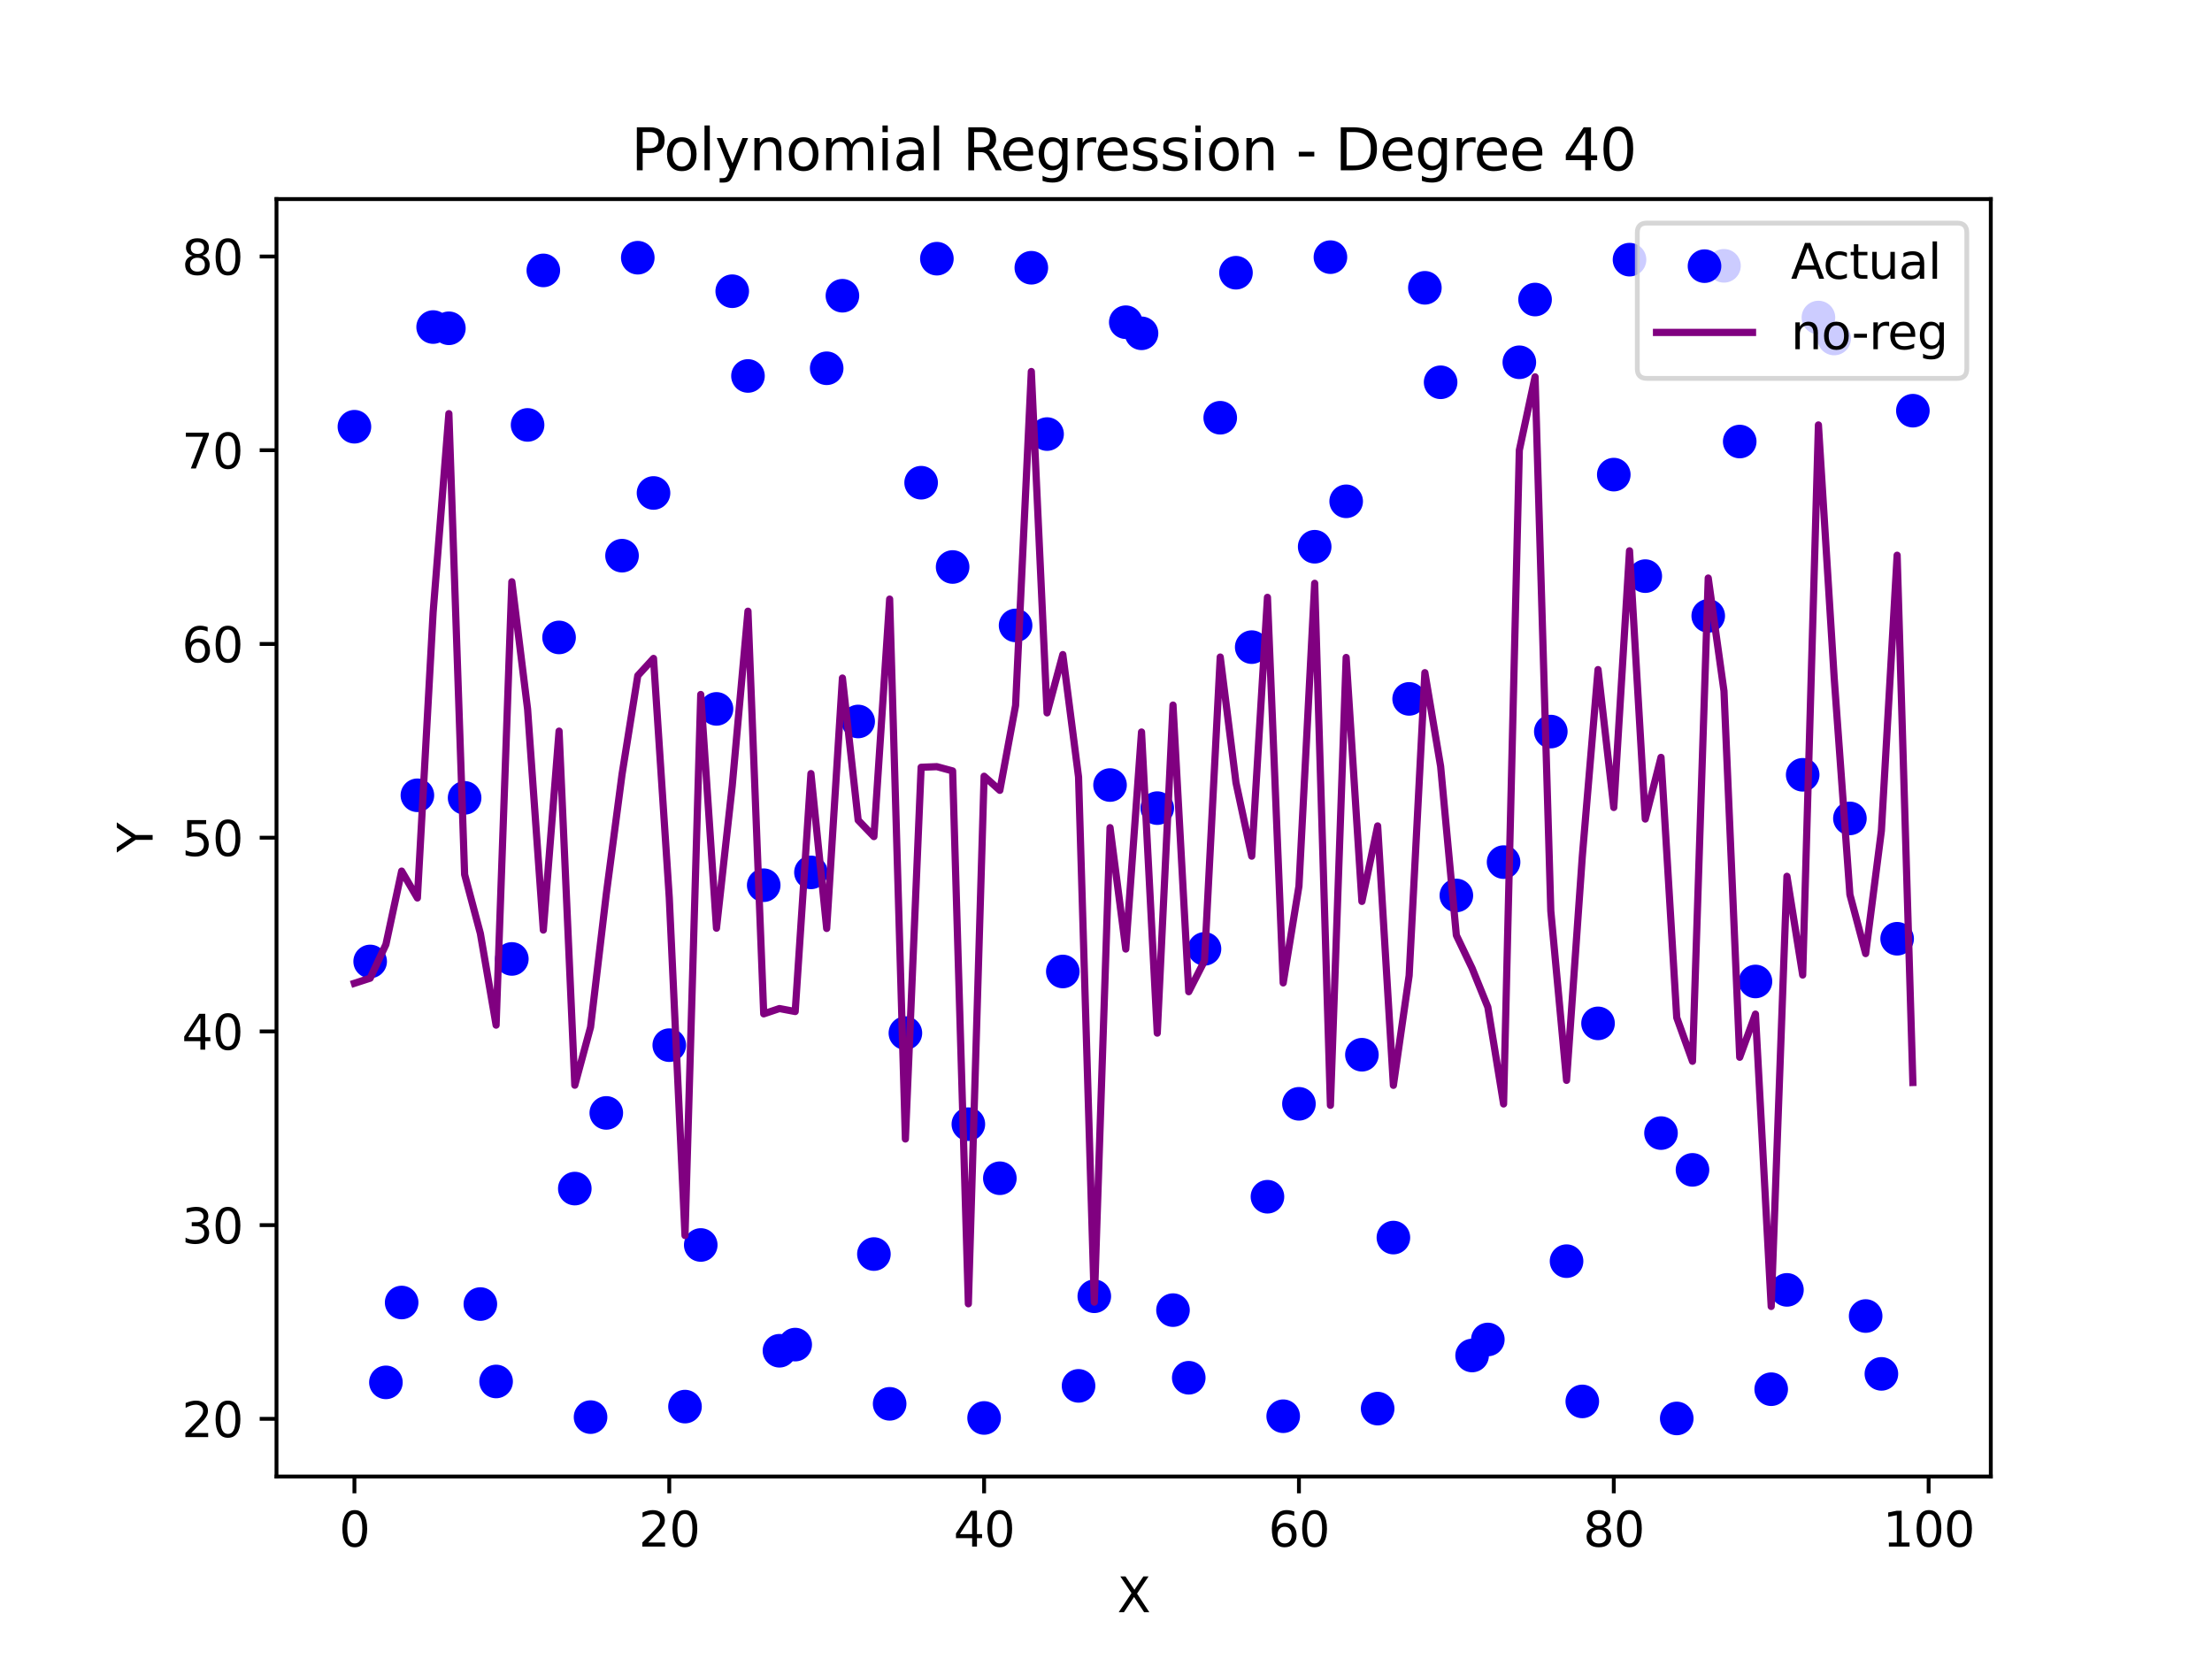 <?xml version="1.0" encoding="utf-8" standalone="no"?>
<!DOCTYPE svg PUBLIC "-//W3C//DTD SVG 1.1//EN"
  "http://www.w3.org/Graphics/SVG/1.1/DTD/svg11.dtd">
<svg xmlns:xlink="http://www.w3.org/1999/xlink" width="460.8pt" height="345.6pt" viewBox="0 0 460.8 345.6" xmlns="http://www.w3.org/2000/svg" version="1.1">
 <defs>
  <style type="text/css">*{stroke-linejoin: round; stroke-linecap: butt}</style>
 </defs>
 <g id="figure_1">
  <g id="patch_1">
   <path d="M 0 345.6 
L 460.8 345.6 
L 460.8 0 
L 0 0 
z
" style="fill: #ffffff"/>
  </g>
  <g id="axes_1">
   <g id="patch_2">
    <path d="M 57.6 307.584 
L 414.72 307.584 
L 414.72 41.472 
L 57.6 41.472 
z
" style="fill: #ffffff"/>
   </g>
   <g id="PathCollection_1">
    <defs>
     <path id="me9fa08bfd1" d="M 0 3 
C 0.796 3 1.559 2.684 2.121 2.121 
C 2.684 1.559 3 0.796 3 0 
C 3 -0.796 2.684 -1.559 2.121 -2.121 
C 1.559 -2.684 0.796 -3 0 -3 
C -0.796 -3 -1.559 -2.684 -2.121 -2.121 
C -2.684 -1.559 -3 -0.796 -3 0 
C -3 0.796 -2.684 1.559 -2.121 2.121 
C -1.559 2.684 -0.796 3 0 3 
z
" style="stroke: #0000ff"/>
    </defs>
    <g clip-path="url(#p9d18bb1098)">
     <use xlink:href="#me9fa08bfd1" x="73.833" y="88.897" style="fill: #0000ff; stroke: #0000ff"/>
     <use xlink:href="#me9fa08bfd1" x="77.112" y="200.288" style="fill: #0000ff; stroke: #0000ff"/>
     <use xlink:href="#me9fa08bfd1" x="80.391" y="287.974" style="fill: #0000ff; stroke: #0000ff"/>
     <use xlink:href="#me9fa08bfd1" x="83.671" y="271.338" style="fill: #0000ff; stroke: #0000ff"/>
     <use xlink:href="#me9fa08bfd1" x="86.95" y="165.674" style="fill: #0000ff; stroke: #0000ff"/>
     <use xlink:href="#me9fa08bfd1" x="90.229" y="68.13" style="fill: #0000ff; stroke: #0000ff"/>
     <use xlink:href="#me9fa08bfd1" x="93.509" y="68.387" style="fill: #0000ff; stroke: #0000ff"/>
     <use xlink:href="#me9fa08bfd1" x="96.788" y="166.209" style="fill: #0000ff; stroke: #0000ff"/>
     <use xlink:href="#me9fa08bfd1" x="100.067" y="271.659" style="fill: #0000ff; stroke: #0000ff"/>
     <use xlink:href="#me9fa08bfd1" x="103.347" y="287.786" style="fill: #0000ff; stroke: #0000ff"/>
     <use xlink:href="#me9fa08bfd1" x="106.626" y="199.764" style="fill: #0000ff; stroke: #0000ff"/>
     <use xlink:href="#me9fa08bfd1" x="109.905" y="88.519" style="fill: #0000ff; stroke: #0000ff"/>
     <use xlink:href="#me9fa08bfd1" x="113.185" y="56.33" style="fill: #0000ff; stroke: #0000ff"/>
     <use xlink:href="#me9fa08bfd1" x="116.464" y="132.79" style="fill: #0000ff; stroke: #0000ff"/>
     <use xlink:href="#me9fa08bfd1" x="119.743" y="247.604" style="fill: #0000ff; stroke: #0000ff"/>
     <use xlink:href="#me9fa08bfd1" x="123.023" y="295.211" style="fill: #0000ff; stroke: #0000ff"/>
     <use xlink:href="#me9fa08bfd1" x="126.302" y="231.842" style="fill: #0000ff; stroke: #0000ff"/>
     <use xlink:href="#me9fa08bfd1" x="129.581" y="115.758" style="fill: #0000ff; stroke: #0000ff"/>
     <use xlink:href="#me9fa08bfd1" x="132.861" y="53.686" style="fill: #0000ff; stroke: #0000ff"/>
     <use xlink:href="#me9fa08bfd1" x="136.14" y="102.695" style="fill: #0000ff; stroke: #0000ff"/>
     <use xlink:href="#me9fa08bfd1" x="139.42" y="217.726" style="fill: #0000ff; stroke: #0000ff"/>
     <use xlink:href="#me9fa08bfd1" x="142.699" y="293.02" style="fill: #0000ff; stroke: #0000ff"/>
     <use xlink:href="#me9fa08bfd1" x="145.978" y="259.352" style="fill: #0000ff; stroke: #0000ff"/>
     <use xlink:href="#me9fa08bfd1" x="149.258" y="147.677" style="fill: #0000ff; stroke: #0000ff"/>
     <use xlink:href="#me9fa08bfd1" x="152.537" y="60.668" style="fill: #0000ff; stroke: #0000ff"/>
     <use xlink:href="#me9fa08bfd1" x="155.816" y="78.32" style="fill: #0000ff; stroke: #0000ff"/>
     <use xlink:href="#me9fa08bfd1" x="159.096" y="184.405" style="fill: #0000ff; stroke: #0000ff"/>
     <use xlink:href="#me9fa08bfd1" x="162.375" y="281.388" style="fill: #0000ff; stroke: #0000ff"/>
     <use xlink:href="#me9fa08bfd1" x="165.654" y="280.104" style="fill: #0000ff; stroke: #0000ff"/>
     <use xlink:href="#me9fa08bfd1" x="168.934" y="181.733" style="fill: #0000ff; stroke: #0000ff"/>
     <use xlink:href="#me9fa08bfd1" x="172.213" y="76.717" style="fill: #0000ff; stroke: #0000ff"/>
     <use xlink:href="#me9fa08bfd1" x="175.492" y="61.607" style="fill: #0000ff; stroke: #0000ff"/>
     <use xlink:href="#me9fa08bfd1" x="178.772" y="150.296" style="fill: #0000ff; stroke: #0000ff"/>
     <use xlink:href="#me9fa08bfd1" x="182.051" y="261.243" style="fill: #0000ff; stroke: #0000ff"/>
     <use xlink:href="#me9fa08bfd1" x="185.33" y="292.444" style="fill: #0000ff; stroke: #0000ff"/>
     <use xlink:href="#me9fa08bfd1" x="188.61" y="215.213" style="fill: #0000ff; stroke: #0000ff"/>
     <use xlink:href="#me9fa08bfd1" x="191.889" y="100.556" style="fill: #0000ff; stroke: #0000ff"/>
     <use xlink:href="#me9fa08bfd1" x="195.168" y="53.888" style="fill: #0000ff; stroke: #0000ff"/>
     <use xlink:href="#me9fa08bfd1" x="198.448" y="118.115" style="fill: #0000ff; stroke: #0000ff"/>
     <use xlink:href="#me9fa08bfd1" x="201.727" y="234.187" style="fill: #0000ff; stroke: #0000ff"/>
     <use xlink:href="#me9fa08bfd1" x="205.006" y="295.388" style="fill: #0000ff; stroke: #0000ff"/>
     <use xlink:href="#me9fa08bfd1" x="208.286" y="245.45" style="fill: #0000ff; stroke: #0000ff"/>
     <use xlink:href="#me9fa08bfd1" x="211.565" y="130.286" style="fill: #0000ff; stroke: #0000ff"/>
     <use xlink:href="#me9fa08bfd1" x="214.844" y="55.777" style="fill: #0000ff; stroke: #0000ff"/>
     <use xlink:href="#me9fa08bfd1" x="218.124" y="90.426" style="fill: #0000ff; stroke: #0000ff"/>
     <use xlink:href="#me9fa08bfd1" x="221.403" y="202.378" style="fill: #0000ff; stroke: #0000ff"/>
     <use xlink:href="#me9fa08bfd1" x="224.682" y="288.704" style="fill: #0000ff; stroke: #0000ff"/>
     <use xlink:href="#me9fa08bfd1" x="227.962" y="270.036" style="fill: #0000ff; stroke: #0000ff"/>
     <use xlink:href="#me9fa08bfd1" x="231.241" y="163.538" style="fill: #0000ff; stroke: #0000ff"/>
     <use xlink:href="#me9fa08bfd1" x="234.52" y="67.123" style="fill: #0000ff; stroke: #0000ff"/>
     <use xlink:href="#me9fa08bfd1" x="237.8" y="69.435" style="fill: #0000ff; stroke: #0000ff"/>
     <use xlink:href="#me9fa08bfd1" x="241.079" y="168.348" style="fill: #0000ff; stroke: #0000ff"/>
     <use xlink:href="#me9fa08bfd1" x="244.358" y="272.922" style="fill: #0000ff; stroke: #0000ff"/>
     <use xlink:href="#me9fa08bfd1" x="247.638" y="287.012" style="fill: #0000ff; stroke: #0000ff"/>
     <use xlink:href="#me9fa08bfd1" x="250.917" y="197.664" style="fill: #0000ff; stroke: #0000ff"/>
     <use xlink:href="#me9fa08bfd1" x="254.196" y="87.024" style="fill: #0000ff; stroke: #0000ff"/>
     <use xlink:href="#me9fa08bfd1" x="257.476" y="56.814" style="fill: #0000ff; stroke: #0000ff"/>
     <use xlink:href="#me9fa08bfd1" x="260.755" y="134.809" style="fill: #0000ff; stroke: #0000ff"/>
     <use xlink:href="#me9fa08bfd1" x="264.034" y="249.301" style="fill: #0000ff; stroke: #0000ff"/>
     <use xlink:href="#me9fa08bfd1" x="267.314" y="295.026" style="fill: #0000ff; stroke: #0000ff"/>
     <use xlink:href="#me9fa08bfd1" x="270.593" y="229.945" style="fill: #0000ff; stroke: #0000ff"/>
     <use xlink:href="#me9fa08bfd1" x="273.872" y="113.894" style="fill: #0000ff; stroke: #0000ff"/>
     <use xlink:href="#me9fa08bfd1" x="277.152" y="53.568" style="fill: #0000ff; stroke: #0000ff"/>
     <use xlink:href="#me9fa08bfd1" x="280.431" y="104.432" style="fill: #0000ff; stroke: #0000ff"/>
     <use xlink:href="#me9fa08bfd1" x="283.71" y="219.721" style="fill: #0000ff; stroke: #0000ff"/>
     <use xlink:href="#me9fa08bfd1" x="286.99" y="293.439" style="fill: #0000ff; stroke: #0000ff"/>
     <use xlink:href="#me9fa08bfd1" x="290.269" y="257.81" style="fill: #0000ff; stroke: #0000ff"/>
     <use xlink:href="#me9fa08bfd1" x="293.548" y="145.591" style="fill: #0000ff; stroke: #0000ff"/>
     <use xlink:href="#me9fa08bfd1" x="296.828" y="59.956" style="fill: #0000ff; stroke: #0000ff"/>
     <use xlink:href="#me9fa08bfd1" x="300.107" y="79.637" style="fill: #0000ff; stroke: #0000ff"/>
     <use xlink:href="#me9fa08bfd1" x="303.386" y="186.54" style="fill: #0000ff; stroke: #0000ff"/>
     <use xlink:href="#me9fa08bfd1" x="306.666" y="282.378" style="fill: #0000ff; stroke: #0000ff"/>
     <use xlink:href="#me9fa08bfd1" x="309.945" y="279.039" style="fill: #0000ff; stroke: #0000ff"/>
     <use xlink:href="#me9fa08bfd1" x="313.224" y="179.592" style="fill: #0000ff; stroke: #0000ff"/>
     <use xlink:href="#me9fa08bfd1" x="316.504" y="75.469" style="fill: #0000ff; stroke: #0000ff"/>
     <use xlink:href="#me9fa08bfd1" x="319.783" y="62.399" style="fill: #0000ff; stroke: #0000ff"/>
     <use xlink:href="#me9fa08bfd1" x="323.062" y="152.399" style="fill: #0000ff; stroke: #0000ff"/>
     <use xlink:href="#me9fa08bfd1" x="326.342" y="262.724" style="fill: #0000ff; stroke: #0000ff"/>
     <use xlink:href="#me9fa08bfd1" x="329.621" y="291.941" style="fill: #0000ff; stroke: #0000ff"/>
     <use xlink:href="#me9fa08bfd1" x="332.9" y="213.188" style="fill: #0000ff; stroke: #0000ff"/>
     <use xlink:href="#me9fa08bfd1" x="336.18" y="98.871" style="fill: #0000ff; stroke: #0000ff"/>
     <use xlink:href="#me9fa08bfd1" x="339.459" y="54.091" style="fill: #0000ff; stroke: #0000ff"/>
     <use xlink:href="#me9fa08bfd1" x="342.739" y="120.02" style="fill: #0000ff; stroke: #0000ff"/>
     <use xlink:href="#me9fa08bfd1" x="346.018" y="236.043" style="fill: #0000ff; stroke: #0000ff"/>
     <use xlink:href="#me9fa08bfd1" x="349.297" y="295.488" style="fill: #0000ff; stroke: #0000ff"/>
     <use xlink:href="#me9fa08bfd1" x="352.577" y="243.703" style="fill: #0000ff; stroke: #0000ff"/>
     <use xlink:href="#me9fa08bfd1" x="355.856" y="128.298" style="fill: #0000ff; stroke: #0000ff"/>
     <use xlink:href="#me9fa08bfd1" x="359.135" y="55.376" style="fill: #0000ff; stroke: #0000ff"/>
     <use xlink:href="#me9fa08bfd1" x="362.415" y="91.981" style="fill: #0000ff; stroke: #0000ff"/>
     <use xlink:href="#me9fa08bfd1" x="365.694" y="204.459" style="fill: #0000ff; stroke: #0000ff"/>
     <use xlink:href="#me9fa08bfd1" x="368.973" y="289.398" style="fill: #0000ff; stroke: #0000ff"/>
     <use xlink:href="#me9fa08bfd1" x="372.253" y="268.705" style="fill: #0000ff; stroke: #0000ff"/>
     <use xlink:href="#me9fa08bfd1" x="375.532" y="161.406" style="fill: #0000ff; stroke: #0000ff"/>
     <use xlink:href="#me9fa08bfd1" x="378.811" y="66.15" style="fill: #0000ff; stroke: #0000ff"/>
     <use xlink:href="#me9fa08bfd1" x="382.091" y="70.516" style="fill: #0000ff; stroke: #0000ff"/>
     <use xlink:href="#me9fa08bfd1" x="385.37" y="170.489" style="fill: #0000ff; stroke: #0000ff"/>
     <use xlink:href="#me9fa08bfd1" x="388.649" y="274.155" style="fill: #0000ff; stroke: #0000ff"/>
     <use xlink:href="#me9fa08bfd1" x="391.929" y="286.203" style="fill: #0000ff; stroke: #0000ff"/>
     <use xlink:href="#me9fa08bfd1" x="395.208" y="195.557" style="fill: #0000ff; stroke: #0000ff"/>
     <use xlink:href="#me9fa08bfd1" x="398.487" y="85.556" style="fill: #0000ff; stroke: #0000ff"/>
    </g>
   </g>
   <g id="matplotlib.axis_1">
    <g id="xtick_1">
     <g id="line2d_1">
      <defs>
       <path id="m37ddaa7a7a" d="M 0 0 
L 0 3.5 
" style="stroke: #000000; stroke-width: 0.8"/>
      </defs>
      <g>
       <use xlink:href="#m37ddaa7a7a" x="73.833" y="307.584" style="stroke: #000000; stroke-width: 0.8"/>
      </g>
     </g>
     <g id="text_1">
      <!-- 0 -->
      <g transform="translate(70.651 322.182) scale(0.1 -0.1)">
       <defs>
        <path id="DejaVuSans-30" d="M 2034 4250 
Q 1547 4250 1301 3770 
Q 1056 3291 1056 2328 
Q 1056 1369 1301 889 
Q 1547 409 2034 409 
Q 2525 409 2770 889 
Q 3016 1369 3016 2328 
Q 3016 3291 2770 3770 
Q 2525 4250 2034 4250 
z
M 2034 4750 
Q 2819 4750 3233 4129 
Q 3647 3509 3647 2328 
Q 3647 1150 3233 529 
Q 2819 -91 2034 -91 
Q 1250 -91 836 529 
Q 422 1150 422 2328 
Q 422 3509 836 4129 
Q 1250 4750 2034 4750 
z
" transform="scale(0.016)"/>
       </defs>
       <use xlink:href="#DejaVuSans-30"/>
      </g>
     </g>
    </g>
    <g id="xtick_2">
     <g id="line2d_2">
      <g>
       <use xlink:href="#m37ddaa7a7a" x="139.42" y="307.584" style="stroke: #000000; stroke-width: 0.8"/>
      </g>
     </g>
     <g id="text_2">
      <!-- 20 -->
      <g transform="translate(133.057 322.182) scale(0.1 -0.1)">
       <defs>
        <path id="DejaVuSans-32" d="M 1228 531 
L 3431 531 
L 3431 0 
L 469 0 
L 469 531 
Q 828 903 1448 1529 
Q 2069 2156 2228 2338 
Q 2531 2678 2651 2914 
Q 2772 3150 2772 3378 
Q 2772 3750 2511 3984 
Q 2250 4219 1831 4219 
Q 1534 4219 1204 4116 
Q 875 4013 500 3803 
L 500 4441 
Q 881 4594 1212 4672 
Q 1544 4750 1819 4750 
Q 2544 4750 2975 4387 
Q 3406 4025 3406 3419 
Q 3406 3131 3298 2873 
Q 3191 2616 2906 2266 
Q 2828 2175 2409 1742 
Q 1991 1309 1228 531 
z
" transform="scale(0.016)"/>
       </defs>
       <use xlink:href="#DejaVuSans-32"/>
       <use xlink:href="#DejaVuSans-30" x="63.623"/>
      </g>
     </g>
    </g>
    <g id="xtick_3">
     <g id="line2d_3">
      <g>
       <use xlink:href="#m37ddaa7a7a" x="205.006" y="307.584" style="stroke: #000000; stroke-width: 0.8"/>
      </g>
     </g>
     <g id="text_3">
      <!-- 40 -->
      <g transform="translate(198.644 322.182) scale(0.1 -0.1)">
       <defs>
        <path id="DejaVuSans-34" d="M 2419 4116 
L 825 1625 
L 2419 1625 
L 2419 4116 
z
M 2253 4666 
L 3047 4666 
L 3047 1625 
L 3713 1625 
L 3713 1100 
L 3047 1100 
L 3047 0 
L 2419 0 
L 2419 1100 
L 313 1100 
L 313 1709 
L 2253 4666 
z
" transform="scale(0.016)"/>
       </defs>
       <use xlink:href="#DejaVuSans-34"/>
       <use xlink:href="#DejaVuSans-30" x="63.623"/>
      </g>
     </g>
    </g>
    <g id="xtick_4">
     <g id="line2d_4">
      <g>
       <use xlink:href="#m37ddaa7a7a" x="270.593" y="307.584" style="stroke: #000000; stroke-width: 0.8"/>
      </g>
     </g>
     <g id="text_4">
      <!-- 60 -->
      <g transform="translate(264.231 322.182) scale(0.1 -0.1)">
       <defs>
        <path id="DejaVuSans-36" d="M 2113 2584 
Q 1688 2584 1439 2293 
Q 1191 2003 1191 1497 
Q 1191 994 1439 701 
Q 1688 409 2113 409 
Q 2538 409 2786 701 
Q 3034 994 3034 1497 
Q 3034 2003 2786 2293 
Q 2538 2584 2113 2584 
z
M 3366 4563 
L 3366 3988 
Q 3128 4100 2886 4159 
Q 2644 4219 2406 4219 
Q 1781 4219 1451 3797 
Q 1122 3375 1075 2522 
Q 1259 2794 1537 2939 
Q 1816 3084 2150 3084 
Q 2853 3084 3261 2657 
Q 3669 2231 3669 1497 
Q 3669 778 3244 343 
Q 2819 -91 2113 -91 
Q 1303 -91 875 529 
Q 447 1150 447 2328 
Q 447 3434 972 4092 
Q 1497 4750 2381 4750 
Q 2619 4750 2861 4703 
Q 3103 4656 3366 4563 
z
" transform="scale(0.016)"/>
       </defs>
       <use xlink:href="#DejaVuSans-36"/>
       <use xlink:href="#DejaVuSans-30" x="63.623"/>
      </g>
     </g>
    </g>
    <g id="xtick_5">
     <g id="line2d_5">
      <g>
       <use xlink:href="#m37ddaa7a7a" x="336.18" y="307.584" style="stroke: #000000; stroke-width: 0.8"/>
      </g>
     </g>
     <g id="text_5">
      <!-- 80 -->
      <g transform="translate(329.817 322.182) scale(0.1 -0.1)">
       <defs>
        <path id="DejaVuSans-38" d="M 2034 2216 
Q 1584 2216 1326 1975 
Q 1069 1734 1069 1313 
Q 1069 891 1326 650 
Q 1584 409 2034 409 
Q 2484 409 2743 651 
Q 3003 894 3003 1313 
Q 3003 1734 2745 1975 
Q 2488 2216 2034 2216 
z
M 1403 2484 
Q 997 2584 770 2862 
Q 544 3141 544 3541 
Q 544 4100 942 4425 
Q 1341 4750 2034 4750 
Q 2731 4750 3128 4425 
Q 3525 4100 3525 3541 
Q 3525 3141 3298 2862 
Q 3072 2584 2669 2484 
Q 3125 2378 3379 2068 
Q 3634 1759 3634 1313 
Q 3634 634 3220 271 
Q 2806 -91 2034 -91 
Q 1263 -91 848 271 
Q 434 634 434 1313 
Q 434 1759 690 2068 
Q 947 2378 1403 2484 
z
M 1172 3481 
Q 1172 3119 1398 2916 
Q 1625 2713 2034 2713 
Q 2441 2713 2670 2916 
Q 2900 3119 2900 3481 
Q 2900 3844 2670 4047 
Q 2441 4250 2034 4250 
Q 1625 4250 1398 4047 
Q 1172 3844 1172 3481 
z
" transform="scale(0.016)"/>
       </defs>
       <use xlink:href="#DejaVuSans-38"/>
       <use xlink:href="#DejaVuSans-30" x="63.623"/>
      </g>
     </g>
    </g>
    <g id="xtick_6">
     <g id="line2d_6">
      <g>
       <use xlink:href="#m37ddaa7a7a" x="401.767" y="307.584" style="stroke: #000000; stroke-width: 0.8"/>
      </g>
     </g>
     <g id="text_6">
      <!-- 100 -->
      <g transform="translate(392.223 322.182) scale(0.1 -0.1)">
       <defs>
        <path id="DejaVuSans-31" d="M 794 531 
L 1825 531 
L 1825 4091 
L 703 3866 
L 703 4441 
L 1819 4666 
L 2450 4666 
L 2450 531 
L 3481 531 
L 3481 0 
L 794 0 
L 794 531 
z
" transform="scale(0.016)"/>
       </defs>
       <use xlink:href="#DejaVuSans-31"/>
       <use xlink:href="#DejaVuSans-30" x="63.623"/>
       <use xlink:href="#DejaVuSans-30" x="127.246"/>
      </g>
     </g>
    </g>
    <g id="text_7">
     <!-- X -->
     <g transform="translate(232.735 335.861) scale(0.1 -0.1)">
      <defs>
       <path id="DejaVuSans-58" d="M 403 4666 
L 1081 4666 
L 2241 2931 
L 3406 4666 
L 4084 4666 
L 2584 2425 
L 4184 0 
L 3506 0 
L 2194 1984 
L 872 0 
L 191 0 
L 1856 2491 
L 403 4666 
z
" transform="scale(0.016)"/>
      </defs>
      <use xlink:href="#DejaVuSans-58"/>
     </g>
    </g>
   </g>
   <g id="matplotlib.axis_2">
    <g id="ytick_1">
     <g id="line2d_7">
      <defs>
       <path id="mbb36040320" d="M 0 0 
L -3.5 0 
" style="stroke: #000000; stroke-width: 0.8"/>
      </defs>
      <g>
       <use xlink:href="#mbb36040320" x="57.6" y="295.574" style="stroke: #000000; stroke-width: 0.8"/>
      </g>
     </g>
     <g id="text_8">
      <!-- 20 -->
      <g transform="translate(37.875 299.373) scale(0.1 -0.1)">
       <use xlink:href="#DejaVuSans-32"/>
       <use xlink:href="#DejaVuSans-30" x="63.623"/>
      </g>
     </g>
    </g>
    <g id="ytick_2">
     <g id="line2d_8">
      <g>
       <use xlink:href="#mbb36040320" x="57.6" y="255.218" style="stroke: #000000; stroke-width: 0.8"/>
      </g>
     </g>
     <g id="text_9">
      <!-- 30 -->
      <g transform="translate(37.875 259.017) scale(0.1 -0.1)">
       <defs>
        <path id="DejaVuSans-33" d="M 2597 2516 
Q 3050 2419 3304 2112 
Q 3559 1806 3559 1356 
Q 3559 666 3084 287 
Q 2609 -91 1734 -91 
Q 1441 -91 1130 -33 
Q 819 25 488 141 
L 488 750 
Q 750 597 1062 519 
Q 1375 441 1716 441 
Q 2309 441 2620 675 
Q 2931 909 2931 1356 
Q 2931 1769 2642 2001 
Q 2353 2234 1838 2234 
L 1294 2234 
L 1294 2753 
L 1863 2753 
Q 2328 2753 2575 2939 
Q 2822 3125 2822 3475 
Q 2822 3834 2567 4026 
Q 2313 4219 1838 4219 
Q 1578 4219 1281 4162 
Q 984 4106 628 3988 
L 628 4550 
Q 988 4650 1302 4700 
Q 1616 4750 1894 4750 
Q 2613 4750 3031 4423 
Q 3450 4097 3450 3541 
Q 3450 3153 3228 2886 
Q 3006 2619 2597 2516 
z
" transform="scale(0.016)"/>
       </defs>
       <use xlink:href="#DejaVuSans-33"/>
       <use xlink:href="#DejaVuSans-30" x="63.623"/>
      </g>
     </g>
    </g>
    <g id="ytick_3">
     <g id="line2d_9">
      <g>
       <use xlink:href="#mbb36040320" x="57.6" y="214.862" style="stroke: #000000; stroke-width: 0.8"/>
      </g>
     </g>
     <g id="text_10">
      <!-- 40 -->
      <g transform="translate(37.875 218.661) scale(0.1 -0.1)">
       <use xlink:href="#DejaVuSans-34"/>
       <use xlink:href="#DejaVuSans-30" x="63.623"/>
      </g>
     </g>
    </g>
    <g id="ytick_4">
     <g id="line2d_10">
      <g>
       <use xlink:href="#mbb36040320" x="57.6" y="174.505" style="stroke: #000000; stroke-width: 0.8"/>
      </g>
     </g>
     <g id="text_11">
      <!-- 50 -->
      <g transform="translate(37.875 178.305) scale(0.1 -0.1)">
       <defs>
        <path id="DejaVuSans-35" d="M 691 4666 
L 3169 4666 
L 3169 4134 
L 1269 4134 
L 1269 2991 
Q 1406 3038 1543 3061 
Q 1681 3084 1819 3084 
Q 2600 3084 3056 2656 
Q 3513 2228 3513 1497 
Q 3513 744 3044 326 
Q 2575 -91 1722 -91 
Q 1428 -91 1123 -41 
Q 819 9 494 109 
L 494 744 
Q 775 591 1075 516 
Q 1375 441 1709 441 
Q 2250 441 2565 725 
Q 2881 1009 2881 1497 
Q 2881 1984 2565 2268 
Q 2250 2553 1709 2553 
Q 1456 2553 1204 2497 
Q 953 2441 691 2322 
L 691 4666 
z
" transform="scale(0.016)"/>
       </defs>
       <use xlink:href="#DejaVuSans-35"/>
       <use xlink:href="#DejaVuSans-30" x="63.623"/>
      </g>
     </g>
    </g>
    <g id="ytick_5">
     <g id="line2d_11">
      <g>
       <use xlink:href="#mbb36040320" x="57.6" y="134.149" style="stroke: #000000; stroke-width: 0.8"/>
      </g>
     </g>
     <g id="text_12">
      <!-- 60 -->
      <g transform="translate(37.875 137.949) scale(0.1 -0.1)">
       <use xlink:href="#DejaVuSans-36"/>
       <use xlink:href="#DejaVuSans-30" x="63.623"/>
      </g>
     </g>
    </g>
    <g id="ytick_6">
     <g id="line2d_12">
      <g>
       <use xlink:href="#mbb36040320" x="57.6" y="93.793" style="stroke: #000000; stroke-width: 0.8"/>
      </g>
     </g>
     <g id="text_13">
      <!-- 70 -->
      <g transform="translate(37.875 97.593) scale(0.1 -0.1)">
       <defs>
        <path id="DejaVuSans-37" d="M 525 4666 
L 3525 4666 
L 3525 4397 
L 1831 0 
L 1172 0 
L 2766 4134 
L 525 4134 
L 525 4666 
z
" transform="scale(0.016)"/>
       </defs>
       <use xlink:href="#DejaVuSans-37"/>
       <use xlink:href="#DejaVuSans-30" x="63.623"/>
      </g>
     </g>
    </g>
    <g id="ytick_7">
     <g id="line2d_13">
      <g>
       <use xlink:href="#mbb36040320" x="57.6" y="53.437" style="stroke: #000000; stroke-width: 0.8"/>
      </g>
     </g>
     <g id="text_14">
      <!-- 80 -->
      <g transform="translate(37.875 57.237) scale(0.1 -0.1)">
       <use xlink:href="#DejaVuSans-38"/>
       <use xlink:href="#DejaVuSans-30" x="63.623"/>
      </g>
     </g>
    </g>
    <g id="text_15">
     <!-- Y -->
     <g transform="translate(31.795 177.582) rotate(-90) scale(0.1 -0.1)">
      <defs>
       <path id="DejaVuSans-59" d="M -13 4666 
L 666 4666 
L 1959 2747 
L 3244 4666 
L 3922 4666 
L 2272 2222 
L 2272 0 
L 1638 0 
L 1638 2222 
L -13 4666 
z
" transform="scale(0.016)"/>
      </defs>
      <use xlink:href="#DejaVuSans-59"/>
     </g>
    </g>
   </g>
   <g id="line2d_14">
    <path d="M 73.833 204.838 
L 77.112 203.776 
L 80.391 196.756 
L 83.671 181.465 
L 86.95 187.064 
L 90.229 127.554 
L 93.509 86.172 
L 96.788 182.175 
L 100.067 194.459 
L 103.347 213.554 
L 106.626 121.191 
L 109.905 147.727 
L 113.185 193.749 
L 116.464 152.306 
L 119.743 226.072 
L 123.023 213.978 
L 126.302 186.245 
L 129.581 161.31 
L 132.861 140.749 
L 136.14 137.161 
L 139.42 186.982 
L 142.699 257.385 
L 145.978 144.676 
L 149.258 193.362 
L 152.537 163.693 
L 155.816 127.325 
L 159.096 211.202 
L 162.375 210.1 
L 165.654 210.721 
L 168.934 161.15 
L 172.213 193.412 
L 175.492 141.25 
L 178.772 170.86 
L 182.051 174.278 
L 185.33 124.806 
L 188.61 237.274 
L 191.889 159.835 
L 195.168 159.709 
L 198.448 160.597 
L 201.727 271.603 
L 205.006 161.704 
L 208.286 164.644 
L 211.565 146.956 
L 214.844 77.392 
L 218.124 148.508 
L 221.403 136.359 
L 224.682 161.86 
L 227.962 271.256 
L 231.241 172.412 
L 234.52 197.705 
L 237.8 152.491 
L 241.079 215.22 
L 244.358 146.881 
L 247.638 206.592 
L 250.917 200.153 
L 254.196 136.873 
L 257.476 163.033 
L 260.755 178.355 
L 264.034 124.435 
L 267.314 204.757 
L 270.593 184.604 
L 273.872 121.513 
L 277.152 230.255 
L 280.431 136.962 
L 283.71 187.782 
L 286.99 172.054 
L 290.269 226.096 
L 293.548 203.233 
L 296.828 140.128 
L 300.107 159.64 
L 303.386 194.833 
L 306.666 201.706 
L 309.945 209.804 
L 313.224 229.977 
L 316.504 93.786 
L 319.783 78.506 
L 323.062 189.774 
L 326.342 225.057 
L 329.621 178.437 
L 332.9 139.489 
L 336.18 168.213 
L 339.459 114.741 
L 342.739 170.621 
L 346.018 157.773 
L 349.297 211.989 
L 352.577 221.085 
L 355.856 120.418 
L 359.135 143.953 
L 362.415 220.246 
L 365.694 211.255 
L 368.973 272.159 
L 372.253 182.551 
L 375.532 203.118 
L 378.811 88.525 
L 382.091 141.169 
L 385.37 186.359 
L 388.649 198.65 
L 391.929 173.061 
L 395.208 115.664 
L 398.487 225.503 
" clip-path="url(#p9d18bb1098)" style="fill: none; stroke: #800080; stroke-width: 1.5; stroke-linecap: square"/>
   </g>
   <g id="patch_3">
    <path d="M 57.6 307.584 
L 57.6 41.472 
" style="fill: none; stroke: #000000; stroke-width: 0.8; stroke-linejoin: miter; stroke-linecap: square"/>
   </g>
   <g id="patch_4">
    <path d="M 414.72 307.584 
L 414.72 41.472 
" style="fill: none; stroke: #000000; stroke-width: 0.8; stroke-linejoin: miter; stroke-linecap: square"/>
   </g>
   <g id="patch_5">
    <path d="M 57.6 307.584 
L 414.72 307.584 
" style="fill: none; stroke: #000000; stroke-width: 0.8; stroke-linejoin: miter; stroke-linecap: square"/>
   </g>
   <g id="patch_6">
    <path d="M 57.6 41.472 
L 414.72 41.472 
" style="fill: none; stroke: #000000; stroke-width: 0.8; stroke-linejoin: miter; stroke-linecap: square"/>
   </g>
   <g id="text_16">
    <!-- Polynomial Regression - Degree 40 -->
    <g transform="translate(131.463 35.472) scale(0.12 -0.12)">
     <defs>
      <path id="DejaVuSans-50" d="M 1259 4147 
L 1259 2394 
L 2053 2394 
Q 2494 2394 2734 2622 
Q 2975 2850 2975 3272 
Q 2975 3691 2734 3919 
Q 2494 4147 2053 4147 
L 1259 4147 
z
M 628 4666 
L 2053 4666 
Q 2838 4666 3239 4311 
Q 3641 3956 3641 3272 
Q 3641 2581 3239 2228 
Q 2838 1875 2053 1875 
L 1259 1875 
L 1259 0 
L 628 0 
L 628 4666 
z
" transform="scale(0.016)"/>
      <path id="DejaVuSans-6f" d="M 1959 3097 
Q 1497 3097 1228 2736 
Q 959 2375 959 1747 
Q 959 1119 1226 758 
Q 1494 397 1959 397 
Q 2419 397 2687 759 
Q 2956 1122 2956 1747 
Q 2956 2369 2687 2733 
Q 2419 3097 1959 3097 
z
M 1959 3584 
Q 2709 3584 3137 3096 
Q 3566 2609 3566 1747 
Q 3566 888 3137 398 
Q 2709 -91 1959 -91 
Q 1206 -91 779 398 
Q 353 888 353 1747 
Q 353 2609 779 3096 
Q 1206 3584 1959 3584 
z
" transform="scale(0.016)"/>
      <path id="DejaVuSans-6c" d="M 603 4863 
L 1178 4863 
L 1178 0 
L 603 0 
L 603 4863 
z
" transform="scale(0.016)"/>
      <path id="DejaVuSans-79" d="M 2059 -325 
Q 1816 -950 1584 -1140 
Q 1353 -1331 966 -1331 
L 506 -1331 
L 506 -850 
L 844 -850 
Q 1081 -850 1212 -737 
Q 1344 -625 1503 -206 
L 1606 56 
L 191 3500 
L 800 3500 
L 1894 763 
L 2988 3500 
L 3597 3500 
L 2059 -325 
z
" transform="scale(0.016)"/>
      <path id="DejaVuSans-6e" d="M 3513 2113 
L 3513 0 
L 2938 0 
L 2938 2094 
Q 2938 2591 2744 2837 
Q 2550 3084 2163 3084 
Q 1697 3084 1428 2787 
Q 1159 2491 1159 1978 
L 1159 0 
L 581 0 
L 581 3500 
L 1159 3500 
L 1159 2956 
Q 1366 3272 1645 3428 
Q 1925 3584 2291 3584 
Q 2894 3584 3203 3211 
Q 3513 2838 3513 2113 
z
" transform="scale(0.016)"/>
      <path id="DejaVuSans-6d" d="M 3328 2828 
Q 3544 3216 3844 3400 
Q 4144 3584 4550 3584 
Q 5097 3584 5394 3201 
Q 5691 2819 5691 2113 
L 5691 0 
L 5113 0 
L 5113 2094 
Q 5113 2597 4934 2840 
Q 4756 3084 4391 3084 
Q 3944 3084 3684 2787 
Q 3425 2491 3425 1978 
L 3425 0 
L 2847 0 
L 2847 2094 
Q 2847 2600 2669 2842 
Q 2491 3084 2119 3084 
Q 1678 3084 1418 2786 
Q 1159 2488 1159 1978 
L 1159 0 
L 581 0 
L 581 3500 
L 1159 3500 
L 1159 2956 
Q 1356 3278 1631 3431 
Q 1906 3584 2284 3584 
Q 2666 3584 2933 3390 
Q 3200 3197 3328 2828 
z
" transform="scale(0.016)"/>
      <path id="DejaVuSans-69" d="M 603 3500 
L 1178 3500 
L 1178 0 
L 603 0 
L 603 3500 
z
M 603 4863 
L 1178 4863 
L 1178 4134 
L 603 4134 
L 603 4863 
z
" transform="scale(0.016)"/>
      <path id="DejaVuSans-61" d="M 2194 1759 
Q 1497 1759 1228 1600 
Q 959 1441 959 1056 
Q 959 750 1161 570 
Q 1363 391 1709 391 
Q 2188 391 2477 730 
Q 2766 1069 2766 1631 
L 2766 1759 
L 2194 1759 
z
M 3341 1997 
L 3341 0 
L 2766 0 
L 2766 531 
Q 2569 213 2275 61 
Q 1981 -91 1556 -91 
Q 1019 -91 701 211 
Q 384 513 384 1019 
Q 384 1609 779 1909 
Q 1175 2209 1959 2209 
L 2766 2209 
L 2766 2266 
Q 2766 2663 2505 2880 
Q 2244 3097 1772 3097 
Q 1472 3097 1187 3025 
Q 903 2953 641 2809 
L 641 3341 
Q 956 3463 1253 3523 
Q 1550 3584 1831 3584 
Q 2591 3584 2966 3190 
Q 3341 2797 3341 1997 
z
" transform="scale(0.016)"/>
      <path id="DejaVuSans-20" transform="scale(0.016)"/>
      <path id="DejaVuSans-52" d="M 2841 2188 
Q 3044 2119 3236 1894 
Q 3428 1669 3622 1275 
L 4263 0 
L 3584 0 
L 2988 1197 
Q 2756 1666 2539 1819 
Q 2322 1972 1947 1972 
L 1259 1972 
L 1259 0 
L 628 0 
L 628 4666 
L 2053 4666 
Q 2853 4666 3247 4331 
Q 3641 3997 3641 3322 
Q 3641 2881 3436 2590 
Q 3231 2300 2841 2188 
z
M 1259 4147 
L 1259 2491 
L 2053 2491 
Q 2509 2491 2742 2702 
Q 2975 2913 2975 3322 
Q 2975 3731 2742 3939 
Q 2509 4147 2053 4147 
L 1259 4147 
z
" transform="scale(0.016)"/>
      <path id="DejaVuSans-65" d="M 3597 1894 
L 3597 1613 
L 953 1613 
Q 991 1019 1311 708 
Q 1631 397 2203 397 
Q 2534 397 2845 478 
Q 3156 559 3463 722 
L 3463 178 
Q 3153 47 2828 -22 
Q 2503 -91 2169 -91 
Q 1331 -91 842 396 
Q 353 884 353 1716 
Q 353 2575 817 3079 
Q 1281 3584 2069 3584 
Q 2775 3584 3186 3129 
Q 3597 2675 3597 1894 
z
M 3022 2063 
Q 3016 2534 2758 2815 
Q 2500 3097 2075 3097 
Q 1594 3097 1305 2825 
Q 1016 2553 972 2059 
L 3022 2063 
z
" transform="scale(0.016)"/>
      <path id="DejaVuSans-67" d="M 2906 1791 
Q 2906 2416 2648 2759 
Q 2391 3103 1925 3103 
Q 1463 3103 1205 2759 
Q 947 2416 947 1791 
Q 947 1169 1205 825 
Q 1463 481 1925 481 
Q 2391 481 2648 825 
Q 2906 1169 2906 1791 
z
M 3481 434 
Q 3481 -459 3084 -895 
Q 2688 -1331 1869 -1331 
Q 1566 -1331 1297 -1286 
Q 1028 -1241 775 -1147 
L 775 -588 
Q 1028 -725 1275 -790 
Q 1522 -856 1778 -856 
Q 2344 -856 2625 -561 
Q 2906 -266 2906 331 
L 2906 616 
Q 2728 306 2450 153 
Q 2172 0 1784 0 
Q 1141 0 747 490 
Q 353 981 353 1791 
Q 353 2603 747 3093 
Q 1141 3584 1784 3584 
Q 2172 3584 2450 3431 
Q 2728 3278 2906 2969 
L 2906 3500 
L 3481 3500 
L 3481 434 
z
" transform="scale(0.016)"/>
      <path id="DejaVuSans-72" d="M 2631 2963 
Q 2534 3019 2420 3045 
Q 2306 3072 2169 3072 
Q 1681 3072 1420 2755 
Q 1159 2438 1159 1844 
L 1159 0 
L 581 0 
L 581 3500 
L 1159 3500 
L 1159 2956 
Q 1341 3275 1631 3429 
Q 1922 3584 2338 3584 
Q 2397 3584 2469 3576 
Q 2541 3569 2628 3553 
L 2631 2963 
z
" transform="scale(0.016)"/>
      <path id="DejaVuSans-73" d="M 2834 3397 
L 2834 2853 
Q 2591 2978 2328 3040 
Q 2066 3103 1784 3103 
Q 1356 3103 1142 2972 
Q 928 2841 928 2578 
Q 928 2378 1081 2264 
Q 1234 2150 1697 2047 
L 1894 2003 
Q 2506 1872 2764 1633 
Q 3022 1394 3022 966 
Q 3022 478 2636 193 
Q 2250 -91 1575 -91 
Q 1294 -91 989 -36 
Q 684 19 347 128 
L 347 722 
Q 666 556 975 473 
Q 1284 391 1588 391 
Q 1994 391 2212 530 
Q 2431 669 2431 922 
Q 2431 1156 2273 1281 
Q 2116 1406 1581 1522 
L 1381 1569 
Q 847 1681 609 1914 
Q 372 2147 372 2553 
Q 372 3047 722 3315 
Q 1072 3584 1716 3584 
Q 2034 3584 2315 3537 
Q 2597 3491 2834 3397 
z
" transform="scale(0.016)"/>
      <path id="DejaVuSans-2d" d="M 313 2009 
L 1997 2009 
L 1997 1497 
L 313 1497 
L 313 2009 
z
" transform="scale(0.016)"/>
      <path id="DejaVuSans-44" d="M 1259 4147 
L 1259 519 
L 2022 519 
Q 2988 519 3436 956 
Q 3884 1394 3884 2338 
Q 3884 3275 3436 3711 
Q 2988 4147 2022 4147 
L 1259 4147 
z
M 628 4666 
L 1925 4666 
Q 3281 4666 3915 4102 
Q 4550 3538 4550 2338 
Q 4550 1131 3912 565 
Q 3275 0 1925 0 
L 628 0 
L 628 4666 
z
" transform="scale(0.016)"/>
     </defs>
     <use xlink:href="#DejaVuSans-50"/>
     <use xlink:href="#DejaVuSans-6f" x="56.678"/>
     <use xlink:href="#DejaVuSans-6c" x="117.859"/>
     <use xlink:href="#DejaVuSans-79" x="145.643"/>
     <use xlink:href="#DejaVuSans-6e" x="204.822"/>
     <use xlink:href="#DejaVuSans-6f" x="268.201"/>
     <use xlink:href="#DejaVuSans-6d" x="329.383"/>
     <use xlink:href="#DejaVuSans-69" x="426.795"/>
     <use xlink:href="#DejaVuSans-61" x="454.578"/>
     <use xlink:href="#DejaVuSans-6c" x="515.857"/>
     <use xlink:href="#DejaVuSans-20" x="543.641"/>
     <use xlink:href="#DejaVuSans-52" x="575.428"/>
     <use xlink:href="#DejaVuSans-65" x="640.41"/>
     <use xlink:href="#DejaVuSans-67" x="701.934"/>
     <use xlink:href="#DejaVuSans-72" x="765.41"/>
     <use xlink:href="#DejaVuSans-65" x="804.273"/>
     <use xlink:href="#DejaVuSans-73" x="865.797"/>
     <use xlink:href="#DejaVuSans-73" x="917.896"/>
     <use xlink:href="#DejaVuSans-69" x="969.996"/>
     <use xlink:href="#DejaVuSans-6f" x="997.779"/>
     <use xlink:href="#DejaVuSans-6e" x="1058.961"/>
     <use xlink:href="#DejaVuSans-20" x="1122.34"/>
     <use xlink:href="#DejaVuSans-2d" x="1154.127"/>
     <use xlink:href="#DejaVuSans-20" x="1190.211"/>
     <use xlink:href="#DejaVuSans-44" x="1221.998"/>
     <use xlink:href="#DejaVuSans-65" x="1299"/>
     <use xlink:href="#DejaVuSans-67" x="1360.523"/>
     <use xlink:href="#DejaVuSans-72" x="1424"/>
     <use xlink:href="#DejaVuSans-65" x="1462.863"/>
     <use xlink:href="#DejaVuSans-65" x="1524.387"/>
     <use xlink:href="#DejaVuSans-20" x="1585.91"/>
     <use xlink:href="#DejaVuSans-34" x="1617.697"/>
     <use xlink:href="#DejaVuSans-30" x="1681.32"/>
    </g>
   </g>
   <g id="legend_1">
    <g id="patch_7">
     <path d="M 343.081 78.828 
L 407.72 78.828 
Q 409.72 78.828 409.72 76.828 
L 409.72 48.472 
Q 409.72 46.472 407.72 46.472 
L 343.081 46.472 
Q 341.081 46.472 341.081 48.472 
L 341.081 76.828 
Q 341.081 78.828 343.081 78.828 
z
" style="fill: #ffffff; opacity: 0.8; stroke: #cccccc; stroke-linejoin: miter"/>
    </g>
    <g id="PathCollection_2">
     <g>
      <use xlink:href="#me9fa08bfd1" x="355.081" y="55.445" style="fill: #0000ff; stroke: #0000ff"/>
     </g>
    </g>
    <g id="text_17">
     <!-- Actual -->
     <g transform="translate(373.081 58.07) scale(0.1 -0.1)">
      <defs>
       <path id="DejaVuSans-41" d="M 2188 4044 
L 1331 1722 
L 3047 1722 
L 2188 4044 
z
M 1831 4666 
L 2547 4666 
L 4325 0 
L 3669 0 
L 3244 1197 
L 1141 1197 
L 716 0 
L 50 0 
L 1831 4666 
z
" transform="scale(0.016)"/>
       <path id="DejaVuSans-63" d="M 3122 3366 
L 3122 2828 
Q 2878 2963 2633 3030 
Q 2388 3097 2138 3097 
Q 1578 3097 1268 2742 
Q 959 2388 959 1747 
Q 959 1106 1268 751 
Q 1578 397 2138 397 
Q 2388 397 2633 464 
Q 2878 531 3122 666 
L 3122 134 
Q 2881 22 2623 -34 
Q 2366 -91 2075 -91 
Q 1284 -91 818 406 
Q 353 903 353 1747 
Q 353 2603 823 3093 
Q 1294 3584 2113 3584 
Q 2378 3584 2631 3529 
Q 2884 3475 3122 3366 
z
" transform="scale(0.016)"/>
       <path id="DejaVuSans-74" d="M 1172 4494 
L 1172 3500 
L 2356 3500 
L 2356 3053 
L 1172 3053 
L 1172 1153 
Q 1172 725 1289 603 
Q 1406 481 1766 481 
L 2356 481 
L 2356 0 
L 1766 0 
Q 1100 0 847 248 
Q 594 497 594 1153 
L 594 3053 
L 172 3053 
L 172 3500 
L 594 3500 
L 594 4494 
L 1172 4494 
z
" transform="scale(0.016)"/>
       <path id="DejaVuSans-75" d="M 544 1381 
L 544 3500 
L 1119 3500 
L 1119 1403 
Q 1119 906 1312 657 
Q 1506 409 1894 409 
Q 2359 409 2629 706 
Q 2900 1003 2900 1516 
L 2900 3500 
L 3475 3500 
L 3475 0 
L 2900 0 
L 2900 538 
Q 2691 219 2414 64 
Q 2138 -91 1772 -91 
Q 1169 -91 856 284 
Q 544 659 544 1381 
z
M 1991 3584 
L 1991 3584 
z
" transform="scale(0.016)"/>
      </defs>
      <use xlink:href="#DejaVuSans-41"/>
      <use xlink:href="#DejaVuSans-63" x="66.658"/>
      <use xlink:href="#DejaVuSans-74" x="121.639"/>
      <use xlink:href="#DejaVuSans-75" x="160.848"/>
      <use xlink:href="#DejaVuSans-61" x="224.227"/>
      <use xlink:href="#DejaVuSans-6c" x="285.506"/>
     </g>
    </g>
    <g id="line2d_15">
     <path d="M 345.081 69.249 
L 355.081 69.249 
L 365.081 69.249 
" style="fill: none; stroke: #800080; stroke-width: 1.5; stroke-linecap: square"/>
    </g>
    <g id="text_18">
     <!-- no-reg -->
     <g transform="translate(373.081 72.749) scale(0.1 -0.1)">
      <use xlink:href="#DejaVuSans-6e"/>
      <use xlink:href="#DejaVuSans-6f" x="63.379"/>
      <use xlink:href="#DejaVuSans-2d" x="126.436"/>
      <use xlink:href="#DejaVuSans-72" x="162.52"/>
      <use xlink:href="#DejaVuSans-65" x="201.383"/>
      <use xlink:href="#DejaVuSans-67" x="262.906"/>
     </g>
    </g>
   </g>
  </g>
 </g>
 <defs>
  <clipPath id="p9d18bb1098">
   <rect x="57.6" y="41.472" width="357.12" height="266.112"/>
  </clipPath>
 </defs>
</svg>
